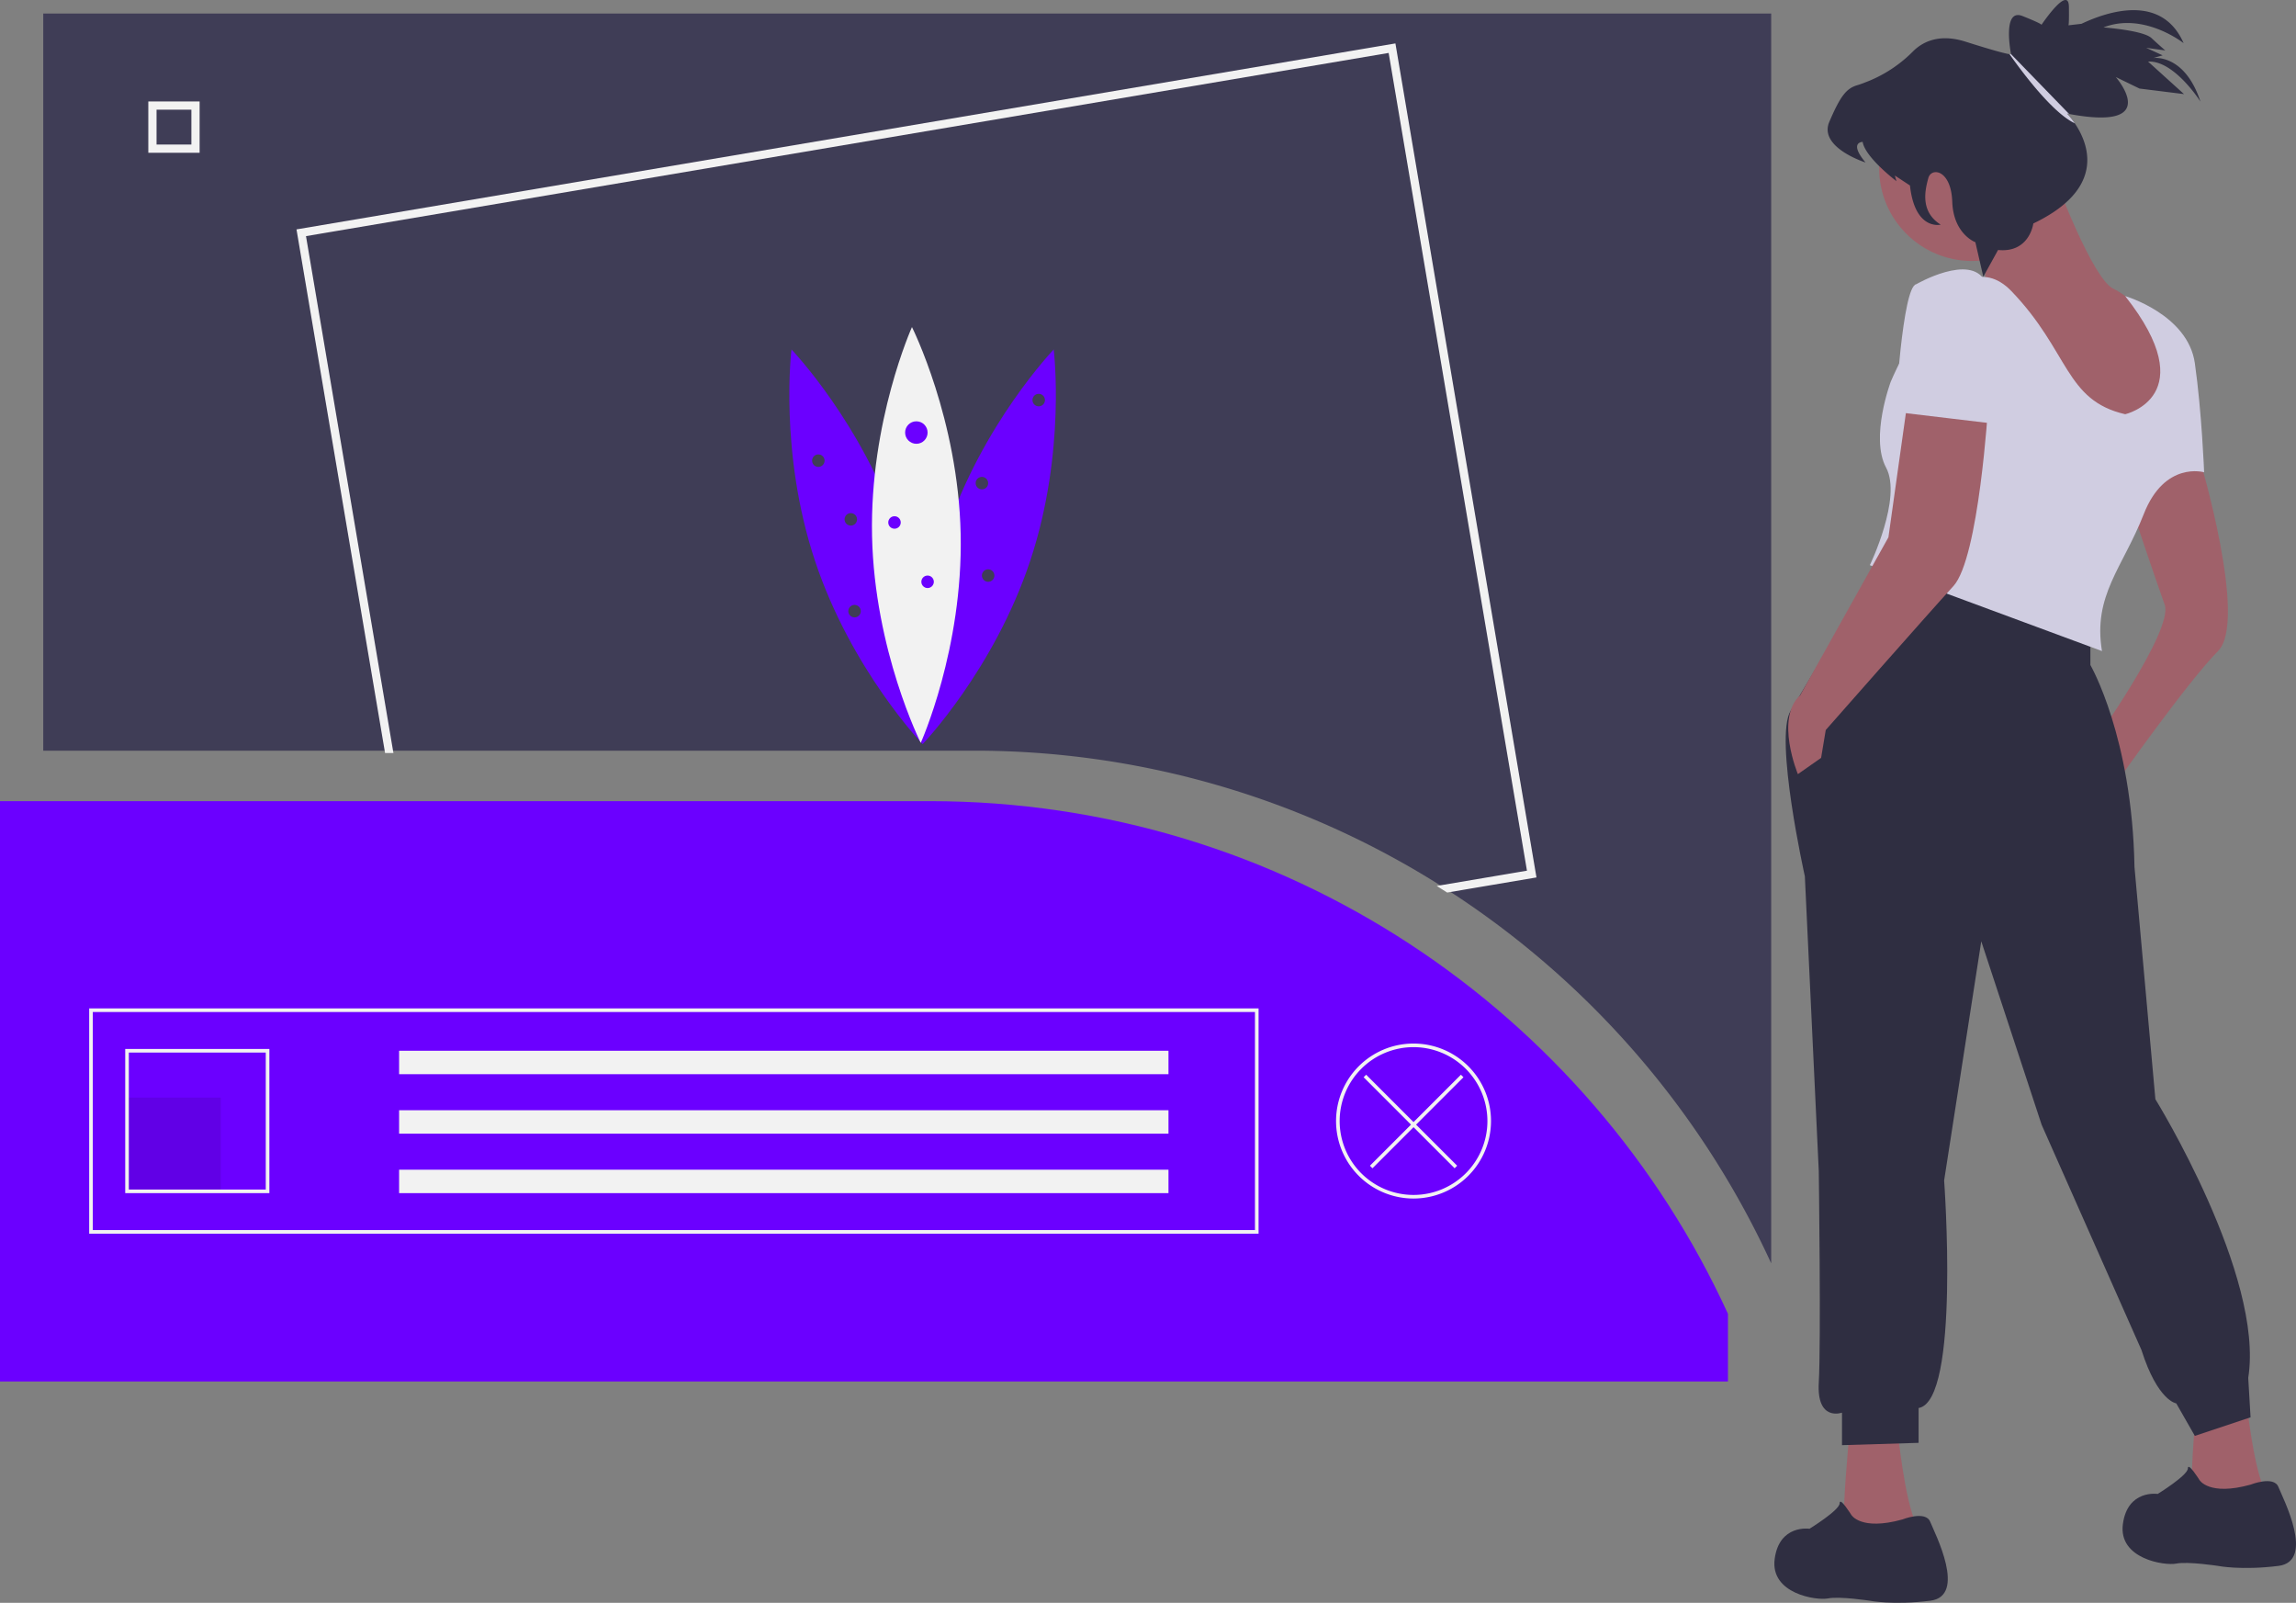 <svg id="f4747f4c-de4c-4775-91f0-3a3758167248" data-name="Layer 1" xmlns="http://www.w3.org/2000/svg" width="989.077" height="690.29" viewBox="0 0 989.077 690.29"><rect x="0" y="0" width="989.077" height="690.29" fill="#808080" stroke="none"/><title>online_art</title><path d="M868.462,110.69V648.943A379.611,379.611,0,0,0,729.111,488.2c-.644-.419-1.296-.838-1.948-1.242a376.119,376.119,0,0,0-202.556-58.805H124.09V110.69Z" transform="translate(-105.462 -104.855)" fill="#3f3d56"/><path d="M849.833,699.822V670.675c-59.665-130.281-191.188-220.788-343.854-220.788H105.462V699.822Z" transform="translate(-105.462 -104.855)" fill="#6b00ff"/><path d="M191.455,170.65H169.354V148.549h22.101Zm-18.555-3.546h15.008V152.095h-15.008Z" transform="translate(-105.462 -104.855)" fill="#f2f2f2"/><path d="M647.634,636.174H143.883V539.15H647.634Zm-502.198-1.552h500.646V540.702h-500.646Z" transform="translate(-105.462 -104.855)" fill="#f2f2f2"/><rect x="54.722" y="472.717" width="40.362" height="40.362" opacity="0.1"/><rect x="171.927" y="452.535" width="331.435" height="10.091" fill="#f2f2f2"/><rect x="171.927" y="478.15" width="331.435" height="10.091" fill="#f2f2f2"/><rect x="171.927" y="503.764" width="331.435" height="10.091" fill="#f2f2f2"/><path d="M221.503,618.71H159.407V556.614h62.096Zm-60.543-1.552h58.991V558.167H160.96Z" transform="translate(-105.462 -104.855)" fill="#f2f2f2"/><path d="M714.387,621.038a33.376,33.376,0,1,1,33.376-33.376A33.415,33.415,0,0,1,714.387,621.038Zm0-65.2a31.824,31.824,0,1,0,31.824,31.824A31.86,31.86,0,0,0,714.387,555.838Z" transform="translate(-105.462 -104.855)" fill="#f2f2f2"/><polygon points="630.431 463.951 629.334 462.853 608.925 483.262 588.517 462.853 587.419 463.951 607.828 484.359 590.136 502.051 591.233 503.149 608.925 485.457 626.617 503.149 627.715 502.051 610.023 484.359 630.431 463.951" fill="#f2f2f2"/><path d="M705.763,124.708,234.341,204.47l37.847,223.684h1.568L236.126,205.735l468.364-79.234,59.915,354.155-37.242,6.303c.652.404,1.304.823,1.948,1.242l37.087-6.272Z" transform="translate(-105.462 -104.855)" fill="none" stroke="#f2f2f2" stroke-miterlimit="10" stroke-width="2"/><path d="M492.783,334.341c15.596,46.937,10.119,91.008,10.119,91.008s-30.763-32.029-46.359-78.966-10.119-91.008-10.119-91.008S477.187,287.404,492.783,334.341Z" transform="translate(-105.462 -104.855)" fill="#6b00ff"/><path d="M513.02,334.341c-15.596,46.937-10.119,91.008-10.119,91.008s30.763-32.029,46.359-78.966,10.119-91.008,10.119-91.008S528.616,287.404,513.02,334.341Z" transform="translate(-105.462 -104.855)" fill="#6b00ff"/><path d="M519.302,334.848c1.045,49.449-17.197,89.939-17.197,89.939s-19.938-39.683-20.983-89.132,17.197-89.939,17.197-89.939S518.256,285.399,519.302,334.848Z" transform="translate(-105.462 -104.855)" fill="#f2f2f2"/><circle cx="394.75" cy="186.291" r="4.841" fill="#6b00ff"/><circle cx="385.337" cy="225.018" r="2.689" fill="#6b00ff"/><circle cx="352.527" cy="198.394" r="2.689" fill="#3f3d56"/><circle cx="447.461" cy="172.307" r="2.689" fill="#3f3d56"/><circle cx="366.512" cy="223.674" r="2.689" fill="#3f3d56"/><circle cx="422.988" cy="208.075" r="2.689" fill="#3f3d56"/><circle cx="368.125" cy="263.207" r="2.689" fill="#3f3d56"/><circle cx="425.678" cy="247.878" r="2.689" fill="#3f3d56"/><circle cx="399.591" cy="250.567" r="2.689" fill="#6b00ff"/><path d="M1072.962,706.256s3,30,8,40c0,0-30,7-31,1s1-29,1-29Z" transform="translate(-105.462 -104.855)" fill="#a0616a"/><path d="M922.962,721.256s3,30,8,40c0,0-30,7-31,1s2-38,2-38Z" transform="translate(-105.462 -104.855)" fill="#a0616a"/><path d="M1052.962,302.256s21,70,8,83-44,57-44,57l-10-17s35-49,31-60-14-41-14-41S1040.962,298.256,1052.962,302.256Z" transform="translate(-105.462 -104.855)" fill="#a0616a"/><circle cx="849.5" cy="72.401" r="40" fill="#a0616a"/><path d="M990.962,182.256s16,43,25,47,25,23,25,23,2,50-9,50-72-71-72-71,3-14-3-22S990.962,182.256,990.962,182.256Z" transform="translate(-105.462 -104.855)" fill="#a0616a"/><path d="M1005.962,379.256v12s18,31,19,87l9,100s47,76,40,120l1,17-24,8-8-14s-8-1-15-23l-43-97-26-79-16,103s7,95-11,98v15l-33,1v-14s-11,4-10-13,0-91,0-91l-6-127s-13.288-59.493-6.144-71.246l39.144-65.754Z" transform="translate(-105.462 -104.855)" fill="#2f2e41"/><path d="M1074.962,744.256s10-4,12,1,16,32,0,34-26,0-26,0-13-2-18-1-25-2-23-17,15-13,15-13,13-8,13-11,5,5,5,5S1056.962,749.256,1074.962,744.256Z" transform="translate(-105.462 -104.855)" fill="#2f2e41"/><path d="M924.962,759.256s10-4,12,1,16,32,0,34-26,0-26,0-13-2-18-1-25-2-23-17,15-13,15-13,13-8,13-11,5,5,5,5S906.962,764.256,924.962,759.256Z" transform="translate(-105.462 -104.855)" fill="#2f2e41"/><path d="M1020.962,283.256s34-7.771,0-50.885c0,0,27,7.885,30,28.885s4,47,4,47-17-5-26,18-22,35-18,59l-100-37s14-29,7-42,2-37,2-37,27-65,52-39S994.962,277.256,1020.962,283.256Z" transform="translate(-105.462 -104.855)" fill="#d0cde1"/><path d="M961.962,279.256s-4,66-15,78-55,62-55,62l-2,12-10,7s-10-24,1-34l38-68,9-64Z" transform="translate(-105.462 -104.855)" fill="#a0616a"/><path d="M930.962,227.256s23.316-13.475,29.658-1.237,3.342,61.237,3.342,61.237l-42-5S924.962,228.256,930.962,227.256Z" transform="translate(-105.462 -104.855)" fill="#d0cde1"/><path d="M909.102,174.836c-7.39-8.86-1.24-8.87-1.24-8.87.51,3.18,3.79,7.13,7.11,10.42a83.943,83.943,0,0,0,7.46,6.5l-.7-2.43,6.51,4.28c2.15,19.63,13.24,16.87,13.24,16.87-9.14-5.73-6.61-15.26-5.34-20.03,1.26-4.77,9.82-3.76,10.32,10.18s9.96,17.42,9.96,17.42l1.82,7.94,1.59,6.92,4.33-7.84,2.03-3.68c13.6,1.36,15.19-11.42,15.19-11.42a69.983,69.983,0,0,0,8.86-4.99c21.25-14.26,14.11-30.64,8.99-38.16a32.044,32.044,0,0,0-3.33-4.18c.3.06.6.12.89.17,40.77,7.63,20.1-15.91,20.1-15.91l10.23,4.97,19.18,2.39-15.49-14.01c11.1-.6,22.23,16.71,22.57,17.24-6.89-20.89-20.37-18.76-20.37-18.76l4.07-1.17-7.1-3.24,8.25,1.14s-2.33-1.97-5.94-5.33c-3.61-3.36-20.69-4.59-20.69-4.59,17.41-6.78,34.53,6.77,34.53,6.77-9.41-21.33-32.54-13.76-44-8.33l-5.6.65c.12-.41.27-2.09.18-8-.14-9.4-11.26,6.98-11.81,7.79,0-.12-.58-.76-8.16-3.78-8.84-3.53-5.07,15.86-4.96,16.38v.01s.09.13-.65.03c-1.39-.18-5.7-1.18-18.94-5.38-11.44-3.63-18.53.12-22.55,4.09a57.558,57.558,0,0,1-18.46,12.56c-2.23.92-4.23,1.68-5.53,2.06-4.87,1.4-7.42,4.78-12.16,15.83C888.832,168.246,908.552,174.666,909.102,174.836Z" transform="translate(-105.462 -104.855)" fill="#2f2e41"/><path d="M971.132,128.186c4.69,6.68,18.25,25.15,28.1,29.76a32.045,32.045,0,0,0-3.33-4.18c.3.06.6.12.89.17l-25.01-25.77v-.02Z" transform="translate(-105.462 -104.855)" fill="#d0cde1"/></svg>